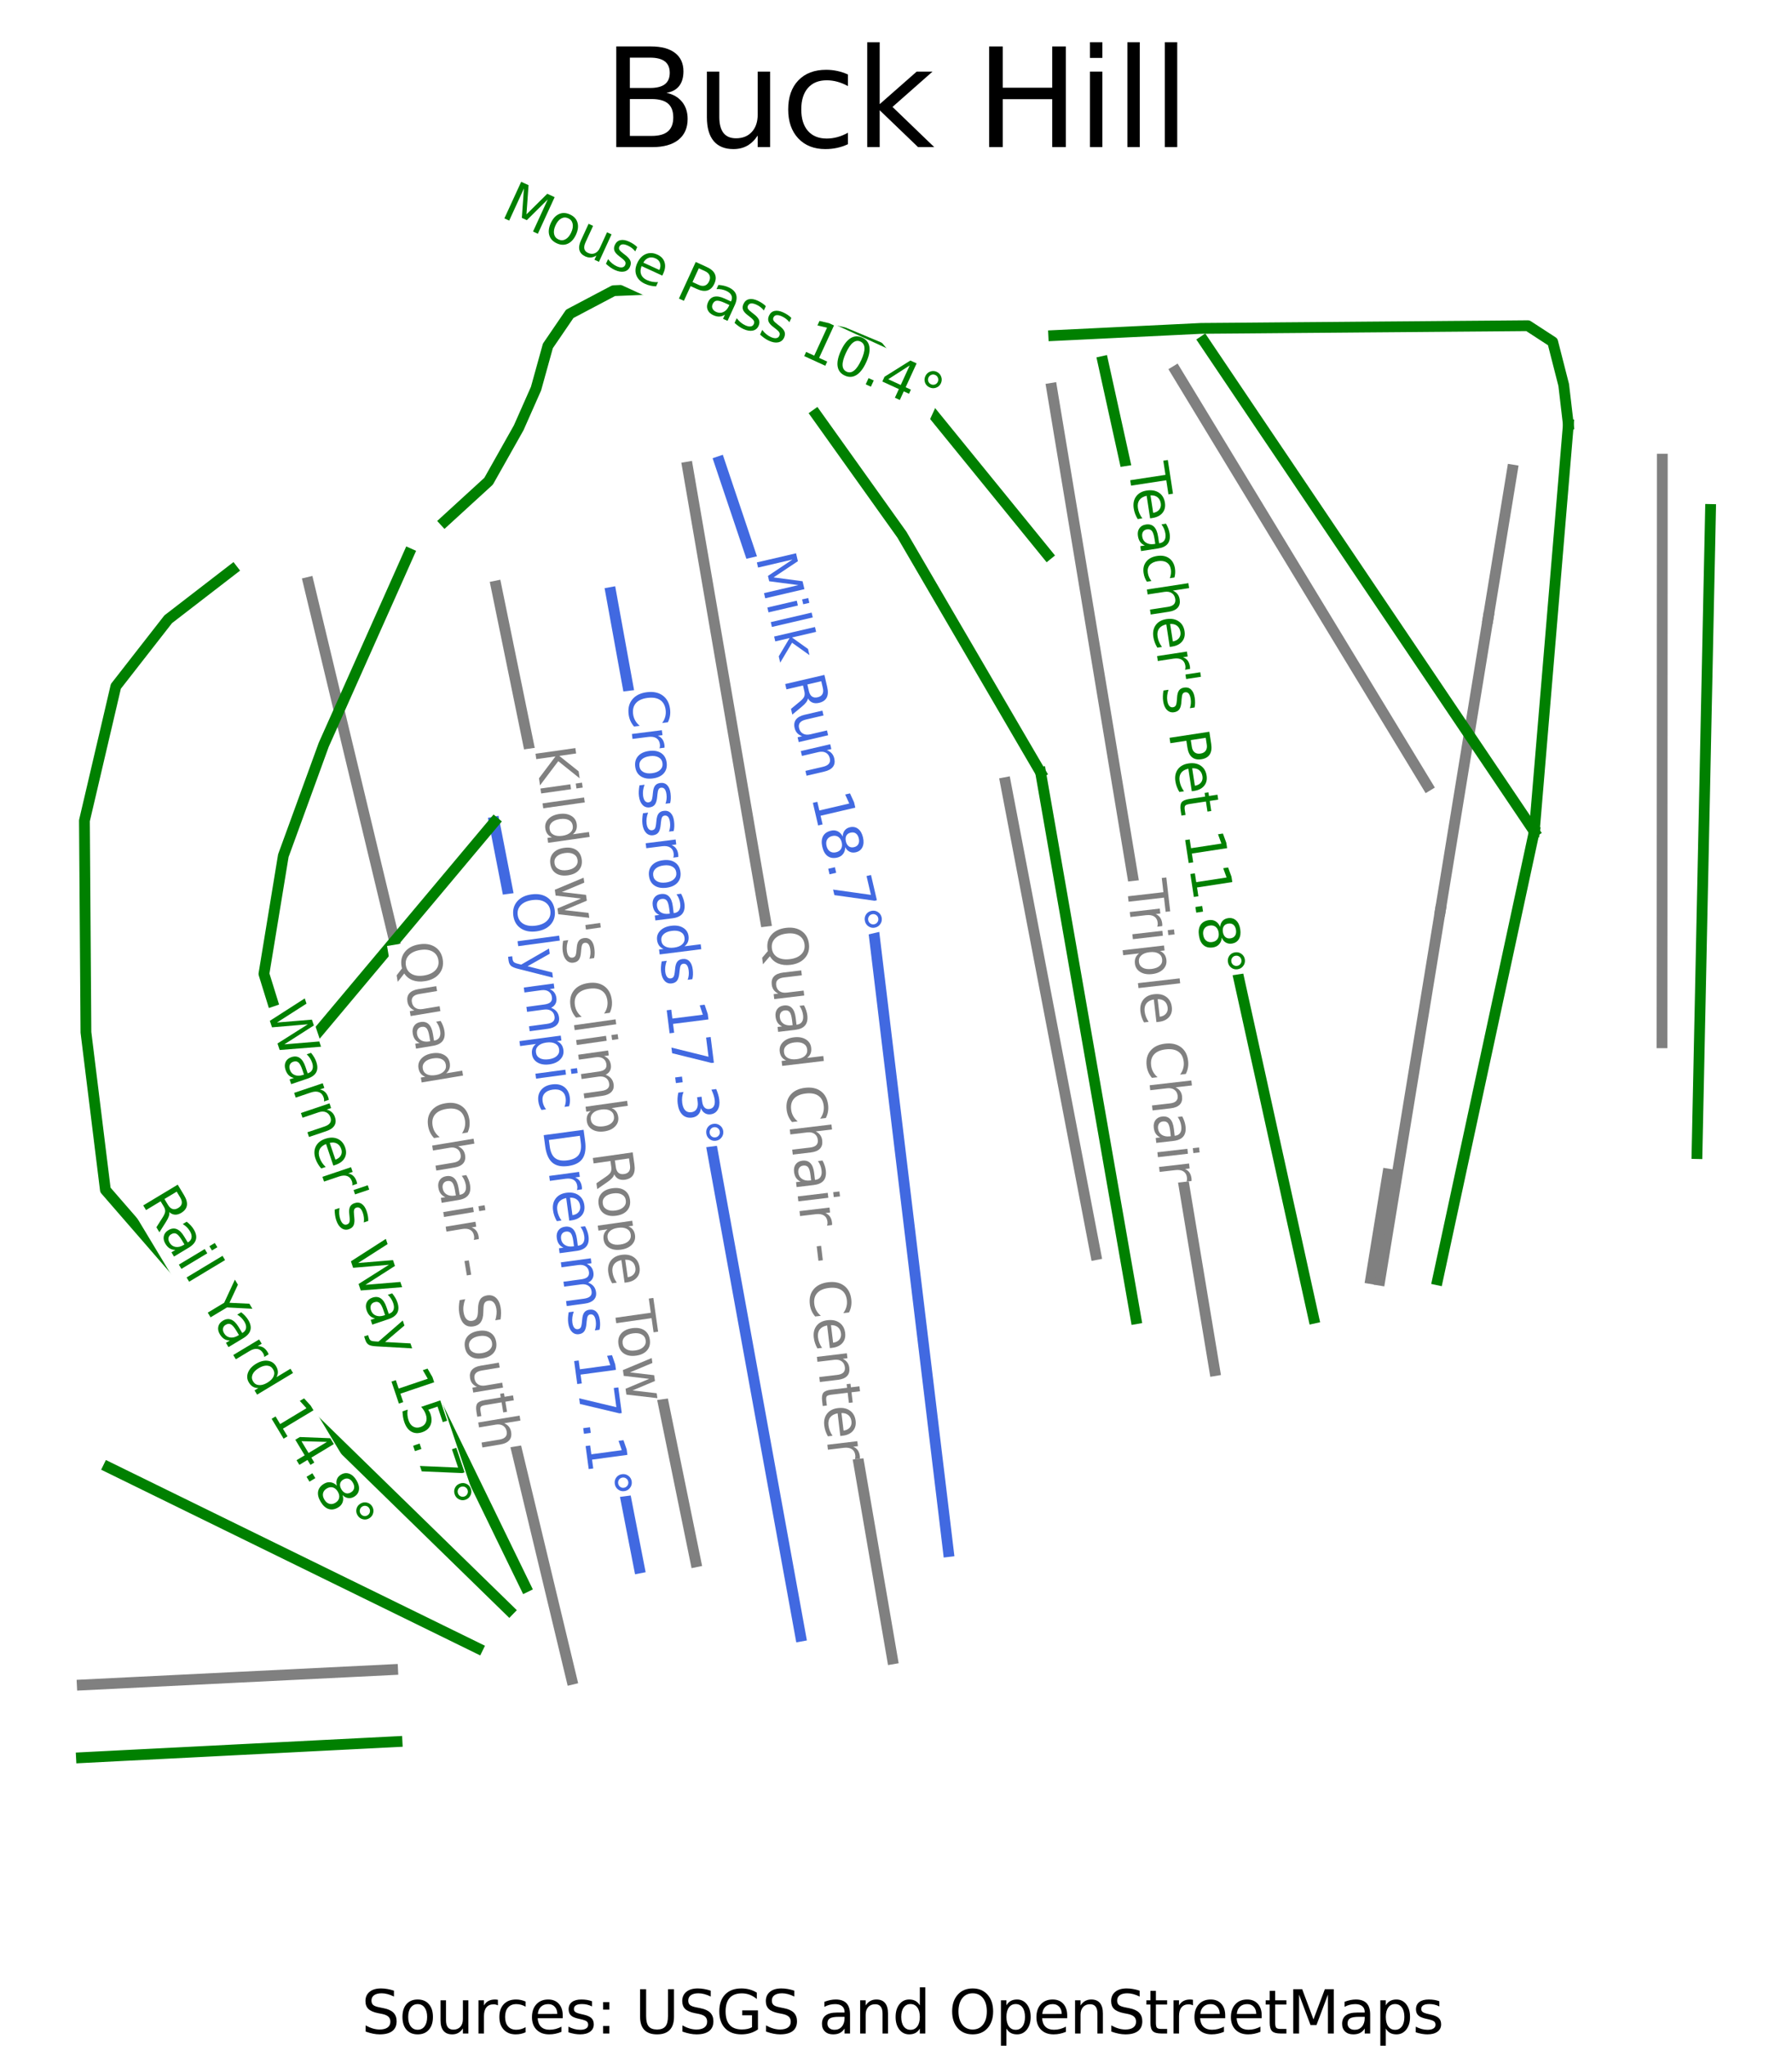 <?xml version="1.0" encoding="utf-8" standalone="no"?>
<!DOCTYPE svg PUBLIC "-//W3C//DTD SVG 1.1//EN"
  "http://www.w3.org/Graphics/SVG/1.1/DTD/svg11.dtd">
<svg xmlns:xlink="http://www.w3.org/1999/xlink" width="66.479pt" height="75.855pt" viewBox="0 0 66.479 75.855" xmlns="http://www.w3.org/2000/svg" version="1.1">
 <defs>
  <style type="text/css">*{stroke-linejoin: round; stroke-linecap: butt}</style>
 </defs>
 <g id="figure_1">
  <g id="patch_1">
   <path d="M 0 75.855 
L 66.479 75.855 
L 66.479 0 
L 0 0 
z
" style="fill: #ffffff"/>
  </g>
  <g id="axes_1">
   <g id="line2d_1">
    <path d="M 25.811 57.911 
L 24.886 53.389 
L 23.96 48.866 
L 23.034 44.344 
L 22.108 39.822 
L 21.182 35.299 
L 20.257 30.777 
L 19.331 26.254 
L 18.405 21.732 
" clip-path="url(#p93052709be)" style="fill: none; stroke: #808080; stroke-width: 0.4; stroke-linecap: square"/>
   </g>
   <g id="line2d_2">
    <path d="M 45.064 50.822 
L 44.254 45.951 
L 43.615 42.098 
L 42.976 38.245 
L 42.271 33.999 
L 41.566 29.752 
L 40.856 25.478 
L 40.147 21.203 
L 39.582 17.801 
L 39.017 14.399 
" clip-path="url(#p93052709be)" style="fill: none; stroke: #808080; stroke-width: 0.4; stroke-linecap: square"/>
   </g>
   <g id="line2d_3">
    <path d="M 21.207 62.267 
L 20.145 57.844 
L 19.388 54.691 
L 18.631 51.537 
L 17.765 47.933 
L 16.9 44.329 
L 15.999 40.577 
L 15.098 36.825 
L 14.184 33.018 
L 13.27 29.211 
L 12.355 25.404 
L 11.441 21.597 
" clip-path="url(#p93052709be)" style="fill: none; stroke: #808080; stroke-width: 0.4; stroke-linecap: square"/>
   </g>
   <g id="line2d_4">
    <path d="M 33.107 61.51 
L 32.491 57.93 
L 31.876 54.351 
L 31.471 51.997 
L 31.015 49.347 
L 30.135 44.226 
L 29.296 39.352 
L 28.485 34.635 
L 27.581 29.384 
L 26.902 25.427 
L 26.18 21.23 
L 25.507 17.321 
" clip-path="url(#p93052709be)" style="fill: none; stroke: #808080; stroke-width: 0.4; stroke-linecap: square"/>
   </g>
   <g id="line2d_5">
    <path d="M 51.189 47.47 
L 51.75 44.042 
L 52.311 40.613 
L 52.873 37.184 
L 53.434 33.756 
" clip-path="url(#p93052709be)" style="fill: none; stroke: #808080; stroke-width: 0.4; stroke-linecap: square"/>
   </g>
   <g id="line2d_6">
    <path d="M 52.955 29.136 
L 50.507 25.104 
L 48.059 21.071 
L 45.84 17.414 
L 43.62 13.756 
" clip-path="url(#p93052709be)" style="fill: none; stroke: #808080; stroke-width: 0.4; stroke-linecap: square"/>
   </g>
   <g id="line2d_7">
    <path d="M 50.853 47.409 
L 51.483 43.533 
" clip-path="url(#p93052709be)" style="fill: none; stroke: #808080; stroke-width: 0.4; stroke-linecap: square"/>
   </g>
   <g id="line2d_8">
    <path d="M 14.565 61.91 
L 8.809 62.194 
L 3.052 62.478 
" clip-path="url(#p93052709be)" style="fill: none; stroke: #808080; stroke-width: 0.4; stroke-linecap: square"/>
   </g>
   <g id="line2d_9">
    <path d="M 55.208 22.91 
L 56.105 17.429 
" clip-path="url(#p93052709be)" style="fill: none; stroke: #808080; stroke-width: 0.4; stroke-linecap: square"/>
   </g>
   <g id="line2d_10">
    <path d="M 53.434 33.756 
L 54.321 28.333 
L 55.208 22.91 
" clip-path="url(#p93052709be)" style="fill: none; stroke: #808080; stroke-width: 0.4; stroke-linecap: square"/>
   </g>
   <g id="line2d_11">
    <path d="M 40.652 46.52 
L 39.814 42.145 
L 38.976 37.77 
L 38.138 33.395 
L 37.301 29.02 
" clip-path="url(#p93052709be)" style="fill: none; stroke: #808080; stroke-width: 0.4; stroke-linecap: square"/>
   </g>
   <g id="line2d_12">
    <path d="M 61.657 38.666 
L 61.66 33.256 
L 61.662 27.845 
L 61.665 22.435 
L 61.668 17.025 
" clip-path="url(#p93052709be)" style="fill: none; stroke: #808080; stroke-width: 0.4; stroke-linecap: square"/>
   </g>
   <g id="line2d_13">
    <path d="M 3.022 65.175 
L 4.485 65.1 
L 5.948 65.026 
L 7.412 64.952 
L 8.875 64.877 
L 10.338 64.803 
L 11.801 64.728 
L 13.265 64.654 
L 14.728 64.58 
" clip-path="url(#p93052709be)" style="fill: none; stroke: #008000; stroke-width: 0.4; stroke-linecap: square"/>
   </g>
   <g id="line2d_14">
    <path d="M 8.626 21.122 
L 7.433 22.042 
L 6.24 22.962 
L 5.269 24.206 
L 4.298 25.451 
L 4.007 26.696 
L 3.715 27.941 
L 3.424 29.186 
L 3.132 30.43 
L 3.139 31.411 
L 3.146 32.392 
L 3.153 33.373 
L 3.16 34.354 
L 3.167 35.335 
L 3.174 36.316 
L 3.181 37.297 
L 3.188 38.277 
L 3.368 39.739 
L 3.549 41.2 
L 3.729 42.661 
L 3.91 44.123 
L 4.603 44.921 
L 5.297 45.719 
L 5.99 46.518 
L 6.683 47.316 
L 7.377 48.114 
L 8.07 48.912 
L 8.764 49.711 
L 9.457 50.509 
L 10.636 51.659 
L 11.815 52.809 
L 12.994 53.959 
L 14.173 55.109 
L 15.353 56.259 
L 16.532 57.409 
L 17.711 58.559 
L 18.89 59.709 
" clip-path="url(#p93052709be)" style="fill: none; stroke: #008000; stroke-width: 0.4; stroke-linecap: square"/>
   </g>
   <g id="line2d_15">
    <path d="M 4.02 54.405 
L 5.733 55.244 
L 7.446 56.083 
L 9.159 56.922 
L 10.872 57.761 
L 12.585 58.6 
L 14.298 59.438 
L 16.011 60.277 
L 17.724 61.116 
" clip-path="url(#p93052709be)" style="fill: none; stroke: #008000; stroke-width: 0.4; stroke-linecap: square"/>
   </g>
   <g id="line2d_16">
    <path d="M 15.172 20.526 
L 14.777 21.413 
L 14.382 22.299 
L 13.986 23.185 
L 13.591 24.071 
L 13.196 24.957 
L 12.801 25.843 
L 12.406 26.73 
L 12.01 27.616 
L 11.636 28.644 
L 11.261 29.672 
L 10.886 30.701 
L 10.511 31.729 
L 10.331 32.825 
L 10.151 33.921 
L 9.971 35.017 
L 9.791 36.112 
L 10.307 37.776 
L 10.823 39.44 
L 11.161 40.529 
L 11.499 41.619 
L 11.838 42.708 
L 12.176 43.798 
L 12.634 44.738 
L 13.092 45.679 
L 13.549 46.619 
L 14.007 47.559 
L 14.465 48.5 
L 14.923 49.44 
L 15.38 50.38 
L 15.838 51.321 
L 16.296 52.261 
L 16.753 53.201 
L 17.211 54.142 
L 17.669 55.082 
L 18.127 56.022 
L 18.584 56.963 
L 19.042 57.903 
L 19.5 58.843 
" clip-path="url(#p93052709be)" style="fill: none; stroke: #008000; stroke-width: 0.4; stroke-linecap: square"/>
   </g>
   <g id="line2d_17">
    <path d="M 18.335 30.484 
L 18.672 32.212 
L 19.008 33.941 
L 19.344 35.669 
L 19.681 37.398 
L 20.017 39.126 
L 20.353 40.855 
L 20.69 42.583 
L 21.026 44.312 
L 21.362 46.04 
L 21.699 47.769 
L 22.035 49.498 
L 22.371 51.226 
L 22.708 52.955 
L 23.044 54.683 
L 23.38 56.412 
L 23.717 58.14 
" clip-path="url(#p93052709be)" style="fill: none; stroke: #4169e1; stroke-width: 0.4; stroke-linecap: square"/>
   </g>
   <g id="line2d_18">
    <path d="M 16.501 19.33 
L 17.313 18.587 
L 18.126 17.844 
L 18.684 16.854 
L 19.242 15.863 
L 19.885 14.411 
L 20.325 12.826 
L 21.137 11.637 
L 22.763 10.779 
L 23.965 10.729 
L 25.166 10.68 
L 26.774 11.191 
L 28.382 11.703 
L 29.837 12.017 
L 31.292 12.33 
L 32.596 12.875 
L 33.379 13.837 
L 34.161 14.798 
L 34.944 15.76 
L 35.726 16.721 
L 36.509 17.683 
L 37.292 18.645 
L 38.074 19.606 
L 38.857 20.568 
" clip-path="url(#p93052709be)" style="fill: none; stroke: #008000; stroke-width: 0.4; stroke-linecap: square"/>
   </g>
   <g id="line2d_19">
    <path d="M 22.661 21.971 
L 22.881 23.18 
L 23.101 24.39 
L 23.321 25.599 
L 23.541 26.808 
L 23.761 28.017 
L 23.981 29.227 
L 24.201 30.436 
L 24.421 31.645 
L 24.641 32.854 
L 24.861 34.064 
L 25.081 35.273 
L 25.301 36.482 
L 25.521 37.691 
L 25.741 38.901 
L 25.961 40.11 
L 26.181 41.319 
L 26.401 42.528 
L 26.621 43.738 
L 26.841 44.947 
L 27.061 46.156 
L 27.281 47.365 
L 27.501 48.575 
L 27.721 49.784 
L 27.941 50.993 
L 28.161 52.202 
L 28.381 53.412 
L 28.601 54.621 
L 28.821 55.83 
L 29.041 57.039 
L 29.261 58.249 
L 29.481 59.458 
L 29.701 60.667 
" clip-path="url(#p93052709be)" style="fill: none; stroke: #4169e1; stroke-width: 0.4; stroke-linecap: square"/>
   </g>
   <g id="line2d_20">
    <path d="M 26.689 17.117 
L 27.042 18.168 
L 27.396 19.218 
L 27.749 20.269 
L 28.102 21.319 
L 28.455 22.369 
L 28.809 23.42 
L 29.162 24.47 
L 29.515 25.52 
L 29.869 26.571 
L 30.222 27.621 
L 30.575 28.671 
L 30.928 29.722 
L 31.282 30.772 
L 31.635 31.822 
L 31.988 32.873 
L 32.341 33.923 
L 32.519 35.399 
L 32.697 36.874 
L 32.874 38.35 
L 33.052 39.825 
L 33.23 41.301 
L 33.407 42.776 
L 33.585 44.251 
L 33.763 45.727 
L 33.94 47.202 
L 34.118 48.678 
L 34.296 50.153 
L 34.474 51.629 
L 34.651 53.104 
L 34.829 54.58 
L 35.007 56.055 
L 35.184 57.531 
" clip-path="url(#p93052709be)" style="fill: none; stroke: #4169e1; stroke-width: 0.4; stroke-linecap: square"/>
   </g>
   <g id="line2d_21">
    <path d="M 30.277 15.368 
L 31.072 16.482 
L 31.868 17.597 
L 32.663 18.711 
L 33.458 19.825 
L 34.101 20.927 
L 34.744 22.029 
L 35.387 23.131 
L 36.031 24.233 
L 36.674 25.335 
L 37.317 26.437 
L 37.96 27.539 
L 38.604 28.641 
" clip-path="url(#p93052709be)" style="fill: none; stroke: #008000; stroke-width: 0.4; stroke-linecap: square"/>
   </g>
   <g id="line2d_22">
    <path d="M 38.604 28.641 
L 38.825 29.907 
L 39.046 31.173 
L 39.267 32.439 
L 39.488 33.705 
L 39.709 34.971 
L 39.93 36.237 
L 40.151 37.503 
L 40.372 38.769 
L 40.593 40.035 
L 40.814 41.301 
L 41.035 42.567 
L 41.256 43.833 
L 41.478 45.099 
L 41.699 46.365 
L 41.92 47.631 
L 42.141 48.897 
" clip-path="url(#p93052709be)" style="fill: none; stroke: #008000; stroke-width: 0.4; stroke-linecap: square"/>
   </g>
   <g id="line2d_23">
    <path d="M 40.914 13.404 
L 41.158 14.512 
L 41.402 15.621 
L 41.647 16.729 
L 41.891 17.838 
L 42.136 18.946 
L 42.38 20.055 
L 42.625 21.163 
L 42.869 22.272 
L 43.113 23.381 
L 43.358 24.489 
L 43.602 25.598 
L 43.847 26.706 
L 44.091 27.815 
L 44.335 28.923 
L 44.58 30.032 
L 44.824 31.14 
L 45.069 32.249 
L 45.313 33.357 
L 45.557 34.466 
L 45.802 35.574 
L 46.046 36.683 
L 46.291 37.791 
L 46.535 38.9 
L 46.78 40.008 
L 47.024 41.117 
L 47.268 42.225 
L 47.513 43.334 
L 47.757 44.443 
L 48.002 45.551 
L 48.246 46.66 
L 48.49 47.768 
L 48.735 48.877 
" clip-path="url(#p93052709be)" style="fill: none; stroke: #008000; stroke-width: 0.4; stroke-linecap: square"/>
   </g>
   <g id="line2d_24">
    <path d="M 44.658 12.643 
L 45.424 13.78 
L 46.19 14.917 
L 46.956 16.054 
L 47.723 17.19 
L 48.489 18.327 
L 49.255 19.464 
L 50.022 20.601 
L 50.788 21.738 
L 51.554 22.874 
L 52.321 24.011 
L 53.087 25.148 
L 53.853 26.285 
L 54.62 27.422 
L 55.386 28.558 
L 56.152 29.695 
L 56.918 30.832 
" clip-path="url(#p93052709be)" style="fill: none; stroke: #008000; stroke-width: 0.4; stroke-linecap: square"/>
   </g>
   <g id="line2d_25">
    <path d="M 39.091 12.443 
L 40.457 12.377 
L 41.823 12.31 
L 43.19 12.244 
L 44.556 12.177 
L 46.071 12.165 
L 47.587 12.152 
L 49.102 12.14 
L 50.618 12.127 
L 52.133 12.115 
L 53.649 12.102 
L 55.164 12.09 
L 56.68 12.077 
L 57.601 12.676 
L 58.01 14.275 
L 58.182 15.741 
" clip-path="url(#p93052709be)" style="fill: none; stroke: #008000; stroke-width: 0.4; stroke-linecap: square"/>
   </g>
   <g id="line2d_26">
    <path d="M 58.182 15.741 
L 58.024 17.628 
L 57.866 19.514 
L 57.708 21.4 
L 57.55 23.287 
L 57.392 25.173 
L 57.234 27.059 
L 57.076 28.946 
L 56.918 30.832 
" clip-path="url(#p93052709be)" style="fill: none; stroke: #008000; stroke-width: 0.4; stroke-linecap: square"/>
   </g>
   <g id="line2d_27">
    <path d="M 56.918 30.832 
L 56.694 31.871 
L 56.47 32.91 
L 56.246 33.949 
L 56.022 34.988 
L 55.798 36.027 
L 55.573 37.066 
L 55.349 38.105 
L 55.125 39.144 
L 54.901 40.182 
L 54.677 41.221 
L 54.453 42.26 
L 54.228 43.299 
L 54.004 44.338 
L 53.78 45.377 
L 53.556 46.416 
L 53.332 47.455 
" clip-path="url(#p93052709be)" style="fill: none; stroke: #008000; stroke-width: 0.4; stroke-linecap: square"/>
   </g>
   <g id="line2d_28">
    <path d="M 18.335 30.484 
L 17.396 31.603 
L 16.457 32.723 
L 15.518 33.842 
L 14.579 34.962 
L 13.64 36.081 
L 12.701 37.201 
L 11.762 38.32 
L 10.823 39.44 
" clip-path="url(#p93052709be)" style="fill: none; stroke: #008000; stroke-width: 0.4; stroke-linecap: square"/>
   </g>
   <g id="line2d_29">
    <path d="M 63.457 18.892 
L 63.426 20.385 
L 63.394 21.877 
L 63.363 23.37 
L 63.332 24.863 
L 63.3 26.355 
L 63.269 27.848 
L 63.238 29.341 
L 63.206 30.833 
L 63.175 32.326 
L 63.143 33.819 
L 63.112 35.312 
L 63.081 36.804 
L 63.049 38.297 
L 63.018 39.79 
L 62.986 41.282 
L 62.955 42.775 
" clip-path="url(#p93052709be)" style="fill: none; stroke: #008000; stroke-width: 0.4; stroke-linecap: square"/>
   </g>
   <g id="text_1">
    <g id="patch_2">
     <path d="M 19.404 27.792 
L 22.857 52.129 
L 24.813 51.851 
L 21.36 27.514 
z
" style="fill: #ffffff"/>
    </g>
    <!-- Kildow's Climb Rope Tow -->
    <g style="fill: #808080" transform="translate(19.838 27.75)rotate(-278.075)scale(0.02 -0.02)">
     <defs>
      <path id="DejaVuSans-4b" d="M 628 4666 
L 1259 4666 
L 1259 2694 
L 3353 4666 
L 4166 4666 
L 1850 2491 
L 4331 0 
L 3500 0 
L 1259 2247 
L 1259 0 
L 628 0 
L 628 4666 
z
" transform="scale(0.016)"/>
      <path id="DejaVuSans-69" d="M 603 3500 
L 1178 3500 
L 1178 0 
L 603 0 
L 603 3500 
z
M 603 4863 
L 1178 4863 
L 1178 4134 
L 603 4134 
L 603 4863 
z
" transform="scale(0.016)"/>
      <path id="DejaVuSans-6c" d="M 603 4863 
L 1178 4863 
L 1178 0 
L 603 0 
L 603 4863 
z
" transform="scale(0.016)"/>
      <path id="DejaVuSans-64" d="M 2906 2969 
L 2906 4863 
L 3481 4863 
L 3481 0 
L 2906 0 
L 2906 525 
Q 2725 213 2448 61 
Q 2172 -91 1784 -91 
Q 1150 -91 751 415 
Q 353 922 353 1747 
Q 353 2572 751 3078 
Q 1150 3584 1784 3584 
Q 2172 3584 2448 3432 
Q 2725 3281 2906 2969 
z
M 947 1747 
Q 947 1113 1208 752 
Q 1469 391 1925 391 
Q 2381 391 2643 752 
Q 2906 1113 2906 1747 
Q 2906 2381 2643 2742 
Q 2381 3103 1925 3103 
Q 1469 3103 1208 2742 
Q 947 2381 947 1747 
z
" transform="scale(0.016)"/>
      <path id="DejaVuSans-6f" d="M 1959 3097 
Q 1497 3097 1228 2736 
Q 959 2375 959 1747 
Q 959 1119 1226 758 
Q 1494 397 1959 397 
Q 2419 397 2687 759 
Q 2956 1122 2956 1747 
Q 2956 2369 2687 2733 
Q 2419 3097 1959 3097 
z
M 1959 3584 
Q 2709 3584 3137 3096 
Q 3566 2609 3566 1747 
Q 3566 888 3137 398 
Q 2709 -91 1959 -91 
Q 1206 -91 779 398 
Q 353 888 353 1747 
Q 353 2609 779 3096 
Q 1206 3584 1959 3584 
z
" transform="scale(0.016)"/>
      <path id="DejaVuSans-77" d="M 269 3500 
L 844 3500 
L 1563 769 
L 2278 3500 
L 2956 3500 
L 3675 769 
L 4391 3500 
L 4966 3500 
L 4050 0 
L 3372 0 
L 2619 2869 
L 1863 0 
L 1184 0 
L 269 3500 
z
" transform="scale(0.016)"/>
      <path id="DejaVuSans-27" d="M 1147 4666 
L 1147 2931 
L 616 2931 
L 616 4666 
L 1147 4666 
z
" transform="scale(0.016)"/>
      <path id="DejaVuSans-73" d="M 2834 3397 
L 2834 2853 
Q 2591 2978 2328 3040 
Q 2066 3103 1784 3103 
Q 1356 3103 1142 2972 
Q 928 2841 928 2578 
Q 928 2378 1081 2264 
Q 1234 2150 1697 2047 
L 1894 2003 
Q 2506 1872 2764 1633 
Q 3022 1394 3022 966 
Q 3022 478 2636 193 
Q 2250 -91 1575 -91 
Q 1294 -91 989 -36 
Q 684 19 347 128 
L 347 722 
Q 666 556 975 473 
Q 1284 391 1588 391 
Q 1994 391 2212 530 
Q 2431 669 2431 922 
Q 2431 1156 2273 1281 
Q 2116 1406 1581 1522 
L 1381 1569 
Q 847 1681 609 1914 
Q 372 2147 372 2553 
Q 372 3047 722 3315 
Q 1072 3584 1716 3584 
Q 2034 3584 2315 3537 
Q 2597 3491 2834 3397 
z
" transform="scale(0.016)"/>
      <path id="DejaVuSans-20" transform="scale(0.016)"/>
      <path id="DejaVuSans-43" d="M 4122 4306 
L 4122 3641 
Q 3803 3938 3442 4084 
Q 3081 4231 2675 4231 
Q 1875 4231 1450 3742 
Q 1025 3253 1025 2328 
Q 1025 1406 1450 917 
Q 1875 428 2675 428 
Q 3081 428 3442 575 
Q 3803 722 4122 1019 
L 4122 359 
Q 3791 134 3420 21 
Q 3050 -91 2638 -91 
Q 1578 -91 968 557 
Q 359 1206 359 2328 
Q 359 3453 968 4101 
Q 1578 4750 2638 4750 
Q 3056 4750 3426 4639 
Q 3797 4528 4122 4306 
z
" transform="scale(0.016)"/>
      <path id="DejaVuSans-6d" d="M 3328 2828 
Q 3544 3216 3844 3400 
Q 4144 3584 4550 3584 
Q 5097 3584 5394 3201 
Q 5691 2819 5691 2113 
L 5691 0 
L 5113 0 
L 5113 2094 
Q 5113 2597 4934 2840 
Q 4756 3084 4391 3084 
Q 3944 3084 3684 2787 
Q 3425 2491 3425 1978 
L 3425 0 
L 2847 0 
L 2847 2094 
Q 2847 2600 2669 2842 
Q 2491 3084 2119 3084 
Q 1678 3084 1418 2786 
Q 1159 2488 1159 1978 
L 1159 0 
L 581 0 
L 581 3500 
L 1159 3500 
L 1159 2956 
Q 1356 3278 1631 3431 
Q 1906 3584 2284 3584 
Q 2666 3584 2933 3390 
Q 3200 3197 3328 2828 
z
" transform="scale(0.016)"/>
      <path id="DejaVuSans-62" d="M 3116 1747 
Q 3116 2381 2855 2742 
Q 2594 3103 2138 3103 
Q 1681 3103 1420 2742 
Q 1159 2381 1159 1747 
Q 1159 1113 1420 752 
Q 1681 391 2138 391 
Q 2594 391 2855 752 
Q 3116 1113 3116 1747 
z
M 1159 2969 
Q 1341 3281 1617 3432 
Q 1894 3584 2278 3584 
Q 2916 3584 3314 3078 
Q 3713 2572 3713 1747 
Q 3713 922 3314 415 
Q 2916 -91 2278 -91 
Q 1894 -91 1617 61 
Q 1341 213 1159 525 
L 1159 0 
L 581 0 
L 581 4863 
L 1159 4863 
L 1159 2969 
z
" transform="scale(0.016)"/>
      <path id="DejaVuSans-52" d="M 2841 2188 
Q 3044 2119 3236 1894 
Q 3428 1669 3622 1275 
L 4263 0 
L 3584 0 
L 2988 1197 
Q 2756 1666 2539 1819 
Q 2322 1972 1947 1972 
L 1259 1972 
L 1259 0 
L 628 0 
L 628 4666 
L 2053 4666 
Q 2853 4666 3247 4331 
Q 3641 3997 3641 3322 
Q 3641 2881 3436 2590 
Q 3231 2300 2841 2188 
z
M 1259 4147 
L 1259 2491 
L 2053 2491 
Q 2509 2491 2742 2702 
Q 2975 2913 2975 3322 
Q 2975 3731 2742 3939 
Q 2509 4147 2053 4147 
L 1259 4147 
z
" transform="scale(0.016)"/>
      <path id="DejaVuSans-70" d="M 1159 525 
L 1159 -1331 
L 581 -1331 
L 581 3500 
L 1159 3500 
L 1159 2969 
Q 1341 3281 1617 3432 
Q 1894 3584 2278 3584 
Q 2916 3584 3314 3078 
Q 3713 2572 3713 1747 
Q 3713 922 3314 415 
Q 2916 -91 2278 -91 
Q 1894 -91 1617 61 
Q 1341 213 1159 525 
z
M 3116 1747 
Q 3116 2381 2855 2742 
Q 2594 3103 2138 3103 
Q 1681 3103 1420 2742 
Q 1159 2381 1159 1747 
Q 1159 1113 1420 752 
Q 1681 391 2138 391 
Q 2594 391 2855 752 
Q 3116 1113 3116 1747 
z
" transform="scale(0.016)"/>
      <path id="DejaVuSans-65" d="M 3597 1894 
L 3597 1613 
L 953 1613 
Q 991 1019 1311 708 
Q 1631 397 2203 397 
Q 2534 397 2845 478 
Q 3156 559 3463 722 
L 3463 178 
Q 3153 47 2828 -22 
Q 2503 -91 2169 -91 
Q 1331 -91 842 396 
Q 353 884 353 1716 
Q 353 2575 817 3079 
Q 1281 3584 2069 3584 
Q 2775 3584 3186 3129 
Q 3597 2675 3597 1894 
z
M 3022 2063 
Q 3016 2534 2758 2815 
Q 2500 3097 2075 3097 
Q 1594 3097 1305 2825 
Q 1016 2553 972 2059 
L 3022 2063 
z
" transform="scale(0.016)"/>
      <path id="DejaVuSans-54" d="M -19 4666 
L 3928 4666 
L 3928 4134 
L 2272 4134 
L 2272 0 
L 1638 0 
L 1638 4134 
L -19 4134 
L -19 4666 
z
" transform="scale(0.016)"/>
     </defs>
     <use xlink:href="#DejaVuSans-4b"/>
     <use xlink:href="#DejaVuSans-69" x="65.576"/>
     <use xlink:href="#DejaVuSans-6c" x="93.359"/>
     <use xlink:href="#DejaVuSans-64" x="121.143"/>
     <use xlink:href="#DejaVuSans-6f" x="184.619"/>
     <use xlink:href="#DejaVuSans-77" x="245.801"/>
     <use xlink:href="#DejaVuSans-27" x="327.588"/>
     <use xlink:href="#DejaVuSans-73" x="355.078"/>
     <use xlink:href="#DejaVuSans-20" x="407.178"/>
     <use xlink:href="#DejaVuSans-43" x="438.965"/>
     <use xlink:href="#DejaVuSans-6c" x="508.789"/>
     <use xlink:href="#DejaVuSans-69" x="536.572"/>
     <use xlink:href="#DejaVuSans-6d" x="564.355"/>
     <use xlink:href="#DejaVuSans-62" x="661.768"/>
     <use xlink:href="#DejaVuSans-20" x="725.244"/>
     <use xlink:href="#DejaVuSans-52" x="757.031"/>
     <use xlink:href="#DejaVuSans-6f" x="822.014"/>
     <use xlink:href="#DejaVuSans-70" x="883.195"/>
     <use xlink:href="#DejaVuSans-65" x="946.672"/>
     <use xlink:href="#DejaVuSans-20" x="1008.195"/>
     <use xlink:href="#DejaVuSans-54" x="1039.982"/>
     <use xlink:href="#DejaVuSans-6f" x="1084.066"/>
     <use xlink:href="#DejaVuSans-77" x="1145.248"/>
    </g>
   </g>
   <g id="text_2">
    <g id="patch_3">
     <path d="M 41.35 32.743 
L 42.64 43.973 
L 44.603 43.747 
L 43.312 32.518 
z
" style="fill: #ffffff"/>
    </g>
    <!-- Triple Chair -->
    <g style="fill: #808080" transform="translate(41.785 32.713)rotate(-276.557)scale(0.02 -0.02)">
     <defs>
      <path id="DejaVuSans-72" d="M 2631 2963 
Q 2534 3019 2420 3045 
Q 2306 3072 2169 3072 
Q 1681 3072 1420 2755 
Q 1159 2438 1159 1844 
L 1159 0 
L 581 0 
L 581 3500 
L 1159 3500 
L 1159 2956 
Q 1341 3275 1631 3429 
Q 1922 3584 2338 3584 
Q 2397 3584 2469 3576 
Q 2541 3569 2628 3553 
L 2631 2963 
z
" transform="scale(0.016)"/>
      <path id="DejaVuSans-68" d="M 3513 2113 
L 3513 0 
L 2938 0 
L 2938 2094 
Q 2938 2591 2744 2837 
Q 2550 3084 2163 3084 
Q 1697 3084 1428 2787 
Q 1159 2491 1159 1978 
L 1159 0 
L 581 0 
L 581 4863 
L 1159 4863 
L 1159 2956 
Q 1366 3272 1645 3428 
Q 1925 3584 2291 3584 
Q 2894 3584 3203 3211 
Q 3513 2838 3513 2113 
z
" transform="scale(0.016)"/>
      <path id="DejaVuSans-61" d="M 2194 1759 
Q 1497 1759 1228 1600 
Q 959 1441 959 1056 
Q 959 750 1161 570 
Q 1363 391 1709 391 
Q 2188 391 2477 730 
Q 2766 1069 2766 1631 
L 2766 1759 
L 2194 1759 
z
M 3341 1997 
L 3341 0 
L 2766 0 
L 2766 531 
Q 2569 213 2275 61 
Q 1981 -91 1556 -91 
Q 1019 -91 701 211 
Q 384 513 384 1019 
Q 384 1609 779 1909 
Q 1175 2209 1959 2209 
L 2766 2209 
L 2766 2266 
Q 2766 2663 2505 2880 
Q 2244 3097 1772 3097 
Q 1472 3097 1187 3025 
Q 903 2953 641 2809 
L 641 3341 
Q 956 3463 1253 3523 
Q 1550 3584 1831 3584 
Q 2591 3584 2966 3190 
Q 3341 2797 3341 1997 
z
" transform="scale(0.016)"/>
     </defs>
     <use xlink:href="#DejaVuSans-54"/>
     <use xlink:href="#DejaVuSans-72" x="46.334"/>
     <use xlink:href="#DejaVuSans-69" x="87.447"/>
     <use xlink:href="#DejaVuSans-70" x="115.23"/>
     <use xlink:href="#DejaVuSans-6c" x="178.707"/>
     <use xlink:href="#DejaVuSans-65" x="206.49"/>
     <use xlink:href="#DejaVuSans-20" x="268.014"/>
     <use xlink:href="#DejaVuSans-43" x="299.801"/>
     <use xlink:href="#DejaVuSans-68" x="369.625"/>
     <use xlink:href="#DejaVuSans-61" x="433.004"/>
     <use xlink:href="#DejaVuSans-69" x="494.283"/>
     <use xlink:href="#DejaVuSans-72" x="522.066"/>
    </g>
   </g>
   <g id="text_3">
    <g id="patch_4">
     <path d="M 14.359 35.077 
L 17.492 53.904 
L 19.441 53.58 
L 16.308 34.753 
z
" style="fill: #ffffff"/>
    </g>
    <!-- Quad Chair - South -->
    <g style="fill: #808080" transform="translate(14.792 35.026)rotate(-279.448)scale(0.02 -0.02)">
     <defs>
      <path id="DejaVuSans-51" d="M 2522 4238 
Q 1834 4238 1429 3725 
Q 1025 3213 1025 2328 
Q 1025 1447 1429 934 
Q 1834 422 2522 422 
Q 3209 422 3611 934 
Q 4013 1447 4013 2328 
Q 4013 3213 3611 3725 
Q 3209 4238 2522 4238 
z
M 3406 84 
L 4238 -825 
L 3475 -825 
L 2784 -78 
Q 2681 -84 2626 -87 
Q 2572 -91 2522 -91 
Q 1538 -91 948 567 
Q 359 1225 359 2328 
Q 359 3434 948 4092 
Q 1538 4750 2522 4750 
Q 3503 4750 4090 4092 
Q 4678 3434 4678 2328 
Q 4678 1516 4351 937 
Q 4025 359 3406 84 
z
" transform="scale(0.016)"/>
      <path id="DejaVuSans-75" d="M 544 1381 
L 544 3500 
L 1119 3500 
L 1119 1403 
Q 1119 906 1312 657 
Q 1506 409 1894 409 
Q 2359 409 2629 706 
Q 2900 1003 2900 1516 
L 2900 3500 
L 3475 3500 
L 3475 0 
L 2900 0 
L 2900 538 
Q 2691 219 2414 64 
Q 2138 -91 1772 -91 
Q 1169 -91 856 284 
Q 544 659 544 1381 
z
M 1991 3584 
L 1991 3584 
z
" transform="scale(0.016)"/>
      <path id="DejaVuSans-2d" d="M 313 2009 
L 1997 2009 
L 1997 1497 
L 313 1497 
L 313 2009 
z
" transform="scale(0.016)"/>
      <path id="DejaVuSans-53" d="M 3425 4513 
L 3425 3897 
Q 3066 4069 2747 4153 
Q 2428 4238 2131 4238 
Q 1616 4238 1336 4038 
Q 1056 3838 1056 3469 
Q 1056 3159 1242 3001 
Q 1428 2844 1947 2747 
L 2328 2669 
Q 3034 2534 3370 2195 
Q 3706 1856 3706 1288 
Q 3706 609 3251 259 
Q 2797 -91 1919 -91 
Q 1588 -91 1214 -16 
Q 841 59 441 206 
L 441 856 
Q 825 641 1194 531 
Q 1563 422 1919 422 
Q 2459 422 2753 634 
Q 3047 847 3047 1241 
Q 3047 1584 2836 1778 
Q 2625 1972 2144 2069 
L 1759 2144 
Q 1053 2284 737 2584 
Q 422 2884 422 3419 
Q 422 4038 858 4394 
Q 1294 4750 2059 4750 
Q 2388 4750 2728 4690 
Q 3069 4631 3425 4513 
z
" transform="scale(0.016)"/>
      <path id="DejaVuSans-74" d="M 1172 4494 
L 1172 3500 
L 2356 3500 
L 2356 3053 
L 1172 3053 
L 1172 1153 
Q 1172 725 1289 603 
Q 1406 481 1766 481 
L 2356 481 
L 2356 0 
L 1766 0 
Q 1100 0 847 248 
Q 594 497 594 1153 
L 594 3053 
L 172 3053 
L 172 3500 
L 594 3500 
L 594 4494 
L 1172 4494 
z
" transform="scale(0.016)"/>
     </defs>
     <use xlink:href="#DejaVuSans-51"/>
     <use xlink:href="#DejaVuSans-75" x="78.711"/>
     <use xlink:href="#DejaVuSans-61" x="142.09"/>
     <use xlink:href="#DejaVuSans-64" x="203.369"/>
     <use xlink:href="#DejaVuSans-20" x="266.846"/>
     <use xlink:href="#DejaVuSans-43" x="298.633"/>
     <use xlink:href="#DejaVuSans-68" x="368.457"/>
     <use xlink:href="#DejaVuSans-61" x="431.836"/>
     <use xlink:href="#DejaVuSans-69" x="493.115"/>
     <use xlink:href="#DejaVuSans-72" x="520.898"/>
     <use xlink:href="#DejaVuSans-20" x="562.012"/>
     <use xlink:href="#DejaVuSans-2d" x="593.799"/>
     <use xlink:href="#DejaVuSans-20" x="629.883"/>
     <use xlink:href="#DejaVuSans-53" x="661.67"/>
     <use xlink:href="#DejaVuSans-6f" x="725.146"/>
     <use xlink:href="#DejaVuSans-75" x="786.328"/>
     <use xlink:href="#DejaVuSans-74" x="849.707"/>
     <use xlink:href="#DejaVuSans-68" x="888.916"/>
    </g>
   </g>
   <g id="text_4">
    <g id="patch_5">
     <path d="M 27.97 34.411 
L 30.338 54.275 
L 32.299 54.041 
L 29.932 34.177 
z
" style="fill: #ffffff"/>
    </g>
    <!-- Quad Chair - Center -->
    <g style="fill: #808080" transform="translate(28.405 34.379)rotate(-276.797)scale(0.02 -0.02)">
     <defs>
      <path id="DejaVuSans-6e" d="M 3513 2113 
L 3513 0 
L 2938 0 
L 2938 2094 
Q 2938 2591 2744 2837 
Q 2550 3084 2163 3084 
Q 1697 3084 1428 2787 
Q 1159 2491 1159 1978 
L 1159 0 
L 581 0 
L 581 3500 
L 1159 3500 
L 1159 2956 
Q 1366 3272 1645 3428 
Q 1925 3584 2291 3584 
Q 2894 3584 3203 3211 
Q 3513 2838 3513 2113 
z
" transform="scale(0.016)"/>
     </defs>
     <use xlink:href="#DejaVuSans-51"/>
     <use xlink:href="#DejaVuSans-75" x="78.711"/>
     <use xlink:href="#DejaVuSans-61" x="142.09"/>
     <use xlink:href="#DejaVuSans-64" x="203.369"/>
     <use xlink:href="#DejaVuSans-20" x="266.846"/>
     <use xlink:href="#DejaVuSans-43" x="298.633"/>
     <use xlink:href="#DejaVuSans-68" x="368.457"/>
     <use xlink:href="#DejaVuSans-61" x="431.836"/>
     <use xlink:href="#DejaVuSans-69" x="493.115"/>
     <use xlink:href="#DejaVuSans-72" x="520.898"/>
     <use xlink:href="#DejaVuSans-20" x="562.012"/>
     <use xlink:href="#DejaVuSans-2d" x="593.799"/>
     <use xlink:href="#DejaVuSans-20" x="629.883"/>
     <use xlink:href="#DejaVuSans-43" x="661.67"/>
     <use xlink:href="#DejaVuSans-65" x="731.494"/>
     <use xlink:href="#DejaVuSans-6e" x="793.018"/>
     <use xlink:href="#DejaVuSans-74" x="856.396"/>
     <use xlink:href="#DejaVuSans-65" x="895.605"/>
     <use xlink:href="#DejaVuSans-72" x="957.129"/>
    </g>
   </g>
   <g id="text_5">
    <g id="patch_6">
     <path d="M 4.826 44.732 
L 12.396 57.305 
L 14.088 56.286 
L 6.519 43.713 
z
" style="fill: #ffffff"/>
    </g>
    <!-- Rail Yard 14.8° -->
    <g style="fill: #008000" transform="translate(5.21 44.525)rotate(-301.05)scale(0.02 -0.02)">
     <defs>
      <path id="DejaVuSans-59" d="M -13 4666 
L 666 4666 
L 1959 2747 
L 3244 4666 
L 3922 4666 
L 2272 2222 
L 2272 0 
L 1638 0 
L 1638 2222 
L -13 4666 
z
" transform="scale(0.016)"/>
      <path id="DejaVuSans-31" d="M 794 531 
L 1825 531 
L 1825 4091 
L 703 3866 
L 703 4441 
L 1819 4666 
L 2450 4666 
L 2450 531 
L 3481 531 
L 3481 0 
L 794 0 
L 794 531 
z
" transform="scale(0.016)"/>
      <path id="DejaVuSans-34" d="M 2419 4116 
L 825 1625 
L 2419 1625 
L 2419 4116 
z
M 2253 4666 
L 3047 4666 
L 3047 1625 
L 3713 1625 
L 3713 1100 
L 3047 1100 
L 3047 0 
L 2419 0 
L 2419 1100 
L 313 1100 
L 313 1709 
L 2253 4666 
z
" transform="scale(0.016)"/>
      <path id="DejaVuSans-2e" d="M 684 794 
L 1344 794 
L 1344 0 
L 684 0 
L 684 794 
z
" transform="scale(0.016)"/>
      <path id="DejaVuSans-38" d="M 2034 2216 
Q 1584 2216 1326 1975 
Q 1069 1734 1069 1313 
Q 1069 891 1326 650 
Q 1584 409 2034 409 
Q 2484 409 2743 651 
Q 3003 894 3003 1313 
Q 3003 1734 2745 1975 
Q 2488 2216 2034 2216 
z
M 1403 2484 
Q 997 2584 770 2862 
Q 544 3141 544 3541 
Q 544 4100 942 4425 
Q 1341 4750 2034 4750 
Q 2731 4750 3128 4425 
Q 3525 4100 3525 3541 
Q 3525 3141 3298 2862 
Q 3072 2584 2669 2484 
Q 3125 2378 3379 2068 
Q 3634 1759 3634 1313 
Q 3634 634 3220 271 
Q 2806 -91 2034 -91 
Q 1263 -91 848 271 
Q 434 634 434 1313 
Q 434 1759 690 2068 
Q 947 2378 1403 2484 
z
M 1172 3481 
Q 1172 3119 1398 2916 
Q 1625 2713 2034 2713 
Q 2441 2713 2670 2916 
Q 2900 3119 2900 3481 
Q 2900 3844 2670 4047 
Q 2441 4250 2034 4250 
Q 1625 4250 1398 4047 
Q 1172 3844 1172 3481 
z
" transform="scale(0.016)"/>
      <path id="DejaVuSans-b0" d="M 1600 4347 
Q 1350 4347 1178 4173 
Q 1006 4000 1006 3750 
Q 1006 3503 1178 3333 
Q 1350 3163 1600 3163 
Q 1850 3163 2022 3333 
Q 2194 3503 2194 3750 
Q 2194 3997 2020 4172 
Q 1847 4347 1600 4347 
z
M 1600 4750 
Q 1800 4750 1984 4673 
Q 2169 4597 2303 4453 
Q 2447 4313 2519 4134 
Q 2591 3956 2591 3750 
Q 2591 3338 2302 3052 
Q 2013 2766 1594 2766 
Q 1172 2766 890 3047 
Q 609 3328 609 3750 
Q 609 4169 896 4459 
Q 1184 4750 1600 4750 
z
" transform="scale(0.016)"/>
     </defs>
     <use xlink:href="#DejaVuSans-52"/>
     <use xlink:href="#DejaVuSans-61" x="67.232"/>
     <use xlink:href="#DejaVuSans-69" x="128.512"/>
     <use xlink:href="#DejaVuSans-6c" x="156.295"/>
     <use xlink:href="#DejaVuSans-20" x="184.078"/>
     <use xlink:href="#DejaVuSans-59" x="215.865"/>
     <use xlink:href="#DejaVuSans-61" x="263.199"/>
     <use xlink:href="#DejaVuSans-72" x="324.479"/>
     <use xlink:href="#DejaVuSans-64" x="363.842"/>
     <use xlink:href="#DejaVuSans-20" x="427.318"/>
     <use xlink:href="#DejaVuSans-31" x="459.105"/>
     <use xlink:href="#DejaVuSans-34" x="522.729"/>
     <use xlink:href="#DejaVuSans-2e" x="586.352"/>
     <use xlink:href="#DejaVuSans-38" x="618.139"/>
     <use xlink:href="#DejaVuSans-b0" x="681.762"/>
    </g>
   </g>
   <g id="text_6">
    <g id="patch_7">
     <path d="M 9.449 37.555 
L 15.778 56.315 
L 17.65 55.683 
L 11.321 36.923 
z
" style="fill: #ffffff"/>
    </g>
    <!-- Warner's Way 15.7° -->
    <g style="fill: #008000" transform="translate(9.869 37.434)rotate(-288.642)scale(0.02 -0.02)">
     <defs>
      <path id="DejaVuSans-57" d="M 213 4666 
L 850 4666 
L 1831 722 
L 2809 4666 
L 3519 4666 
L 4500 722 
L 5478 4666 
L 6119 4666 
L 4947 0 
L 4153 0 
L 3169 4050 
L 2175 0 
L 1381 0 
L 213 4666 
z
" transform="scale(0.016)"/>
      <path id="DejaVuSans-79" d="M 2059 -325 
Q 1816 -950 1584 -1140 
Q 1353 -1331 966 -1331 
L 506 -1331 
L 506 -850 
L 844 -850 
Q 1081 -850 1212 -737 
Q 1344 -625 1503 -206 
L 1606 56 
L 191 3500 
L 800 3500 
L 1894 763 
L 2988 3500 
L 3597 3500 
L 2059 -325 
z
" transform="scale(0.016)"/>
      <path id="DejaVuSans-35" d="M 691 4666 
L 3169 4666 
L 3169 4134 
L 1269 4134 
L 1269 2991 
Q 1406 3038 1543 3061 
Q 1681 3084 1819 3084 
Q 2600 3084 3056 2656 
Q 3513 2228 3513 1497 
Q 3513 744 3044 326 
Q 2575 -91 1722 -91 
Q 1428 -91 1123 -41 
Q 819 9 494 109 
L 494 744 
Q 775 591 1075 516 
Q 1375 441 1709 441 
Q 2250 441 2565 725 
Q 2881 1009 2881 1497 
Q 2881 1984 2565 2268 
Q 2250 2553 1709 2553 
Q 1456 2553 1204 2497 
Q 953 2441 691 2322 
L 691 4666 
z
" transform="scale(0.016)"/>
      <path id="DejaVuSans-37" d="M 525 4666 
L 3525 4666 
L 3525 4397 
L 1831 0 
L 1172 0 
L 2766 4134 
L 525 4134 
L 525 4666 
z
" transform="scale(0.016)"/>
     </defs>
     <use xlink:href="#DejaVuSans-57"/>
     <use xlink:href="#DejaVuSans-61" x="92.502"/>
     <use xlink:href="#DejaVuSans-72" x="153.781"/>
     <use xlink:href="#DejaVuSans-6e" x="193.145"/>
     <use xlink:href="#DejaVuSans-65" x="256.523"/>
     <use xlink:href="#DejaVuSans-72" x="318.047"/>
     <use xlink:href="#DejaVuSans-27" x="359.16"/>
     <use xlink:href="#DejaVuSans-73" x="386.65"/>
     <use xlink:href="#DejaVuSans-20" x="438.75"/>
     <use xlink:href="#DejaVuSans-57" x="470.537"/>
     <use xlink:href="#DejaVuSans-61" x="563.039"/>
     <use xlink:href="#DejaVuSans-79" x="624.318"/>
     <use xlink:href="#DejaVuSans-20" x="683.498"/>
     <use xlink:href="#DejaVuSans-31" x="715.285"/>
     <use xlink:href="#DejaVuSans-35" x="778.908"/>
     <use xlink:href="#DejaVuSans-2e" x="842.531"/>
     <use xlink:href="#DejaVuSans-37" x="874.318"/>
     <use xlink:href="#DejaVuSans-b0" x="937.941"/>
    </g>
   </g>
   <g id="text_7">
    <g id="patch_8">
     <path d="M 18.529 33.189 
L 21.565 55.699 
L 23.523 55.435 
L 20.487 32.925 
z
" style="fill: #ffffff"/>
    </g>
    <!-- Olympic Dreams 17.1° -->
    <g style="fill: #4169e1" transform="translate(18.964 33.15)rotate(-277.681)scale(0.02 -0.02)">
     <defs>
      <path id="DejaVuSans-4f" d="M 2522 4238 
Q 1834 4238 1429 3725 
Q 1025 3213 1025 2328 
Q 1025 1447 1429 934 
Q 1834 422 2522 422 
Q 3209 422 3611 934 
Q 4013 1447 4013 2328 
Q 4013 3213 3611 3725 
Q 3209 4238 2522 4238 
z
M 2522 4750 
Q 3503 4750 4090 4092 
Q 4678 3434 4678 2328 
Q 4678 1225 4090 567 
Q 3503 -91 2522 -91 
Q 1538 -91 948 565 
Q 359 1222 359 2328 
Q 359 3434 948 4092 
Q 1538 4750 2522 4750 
z
" transform="scale(0.016)"/>
      <path id="DejaVuSans-63" d="M 3122 3366 
L 3122 2828 
Q 2878 2963 2633 3030 
Q 2388 3097 2138 3097 
Q 1578 3097 1268 2742 
Q 959 2388 959 1747 
Q 959 1106 1268 751 
Q 1578 397 2138 397 
Q 2388 397 2633 464 
Q 2878 531 3122 666 
L 3122 134 
Q 2881 22 2623 -34 
Q 2366 -91 2075 -91 
Q 1284 -91 818 406 
Q 353 903 353 1747 
Q 353 2603 823 3093 
Q 1294 3584 2113 3584 
Q 2378 3584 2631 3529 
Q 2884 3475 3122 3366 
z
" transform="scale(0.016)"/>
      <path id="DejaVuSans-44" d="M 1259 4147 
L 1259 519 
L 2022 519 
Q 2988 519 3436 956 
Q 3884 1394 3884 2338 
Q 3884 3275 3436 3711 
Q 2988 4147 2022 4147 
L 1259 4147 
z
M 628 4666 
L 1925 4666 
Q 3281 4666 3915 4102 
Q 4550 3538 4550 2338 
Q 4550 1131 3912 565 
Q 3275 0 1925 0 
L 628 0 
L 628 4666 
z
" transform="scale(0.016)"/>
     </defs>
     <use xlink:href="#DejaVuSans-4f"/>
     <use xlink:href="#DejaVuSans-6c" x="78.711"/>
     <use xlink:href="#DejaVuSans-79" x="106.494"/>
     <use xlink:href="#DejaVuSans-6d" x="165.674"/>
     <use xlink:href="#DejaVuSans-70" x="263.086"/>
     <use xlink:href="#DejaVuSans-69" x="326.562"/>
     <use xlink:href="#DejaVuSans-63" x="354.346"/>
     <use xlink:href="#DejaVuSans-20" x="409.326"/>
     <use xlink:href="#DejaVuSans-44" x="441.113"/>
     <use xlink:href="#DejaVuSans-72" x="518.115"/>
     <use xlink:href="#DejaVuSans-65" x="556.979"/>
     <use xlink:href="#DejaVuSans-61" x="618.502"/>
     <use xlink:href="#DejaVuSans-6d" x="679.781"/>
     <use xlink:href="#DejaVuSans-73" x="777.193"/>
     <use xlink:href="#DejaVuSans-20" x="829.293"/>
     <use xlink:href="#DejaVuSans-31" x="861.08"/>
     <use xlink:href="#DejaVuSans-37" x="924.703"/>
     <use xlink:href="#DejaVuSans-2e" x="988.326"/>
     <use xlink:href="#DejaVuSans-31" x="1020.113"/>
     <use xlink:href="#DejaVuSans-b0" x="1083.736"/>
    </g>
   </g>
   <g id="text_8">
    <g id="patch_9">
     <path d="M 18.329 8.401 
L 34.396 15.777 
L 35.22 13.981 
L 19.153 6.606 
z
" style="fill: #ffffff"/>
    </g>
    <!-- Mouse Pass 10.4° -->
    <g style="fill: #008000" transform="translate(18.529 8.014)rotate(-335.343)scale(0.02 -0.02)">
     <defs>
      <path id="DejaVuSans-4d" d="M 628 4666 
L 1569 4666 
L 2759 1491 
L 3956 4666 
L 4897 4666 
L 4897 0 
L 4281 0 
L 4281 4097 
L 3078 897 
L 2444 897 
L 1241 4097 
L 1241 0 
L 628 0 
L 628 4666 
z
" transform="scale(0.016)"/>
      <path id="DejaVuSans-50" d="M 1259 4147 
L 1259 2394 
L 2053 2394 
Q 2494 2394 2734 2622 
Q 2975 2850 2975 3272 
Q 2975 3691 2734 3919 
Q 2494 4147 2053 4147 
L 1259 4147 
z
M 628 4666 
L 2053 4666 
Q 2838 4666 3239 4311 
Q 3641 3956 3641 3272 
Q 3641 2581 3239 2228 
Q 2838 1875 2053 1875 
L 1259 1875 
L 1259 0 
L 628 0 
L 628 4666 
z
" transform="scale(0.016)"/>
      <path id="DejaVuSans-30" d="M 2034 4250 
Q 1547 4250 1301 3770 
Q 1056 3291 1056 2328 
Q 1056 1369 1301 889 
Q 1547 409 2034 409 
Q 2525 409 2770 889 
Q 3016 1369 3016 2328 
Q 3016 3291 2770 3770 
Q 2525 4250 2034 4250 
z
M 2034 4750 
Q 2819 4750 3233 4129 
Q 3647 3509 3647 2328 
Q 3647 1150 3233 529 
Q 2819 -91 2034 -91 
Q 1250 -91 836 529 
Q 422 1150 422 2328 
Q 422 3509 836 4129 
Q 1250 4750 2034 4750 
z
" transform="scale(0.016)"/>
     </defs>
     <use xlink:href="#DejaVuSans-4d"/>
     <use xlink:href="#DejaVuSans-6f" x="86.279"/>
     <use xlink:href="#DejaVuSans-75" x="147.461"/>
     <use xlink:href="#DejaVuSans-73" x="210.84"/>
     <use xlink:href="#DejaVuSans-65" x="262.939"/>
     <use xlink:href="#DejaVuSans-20" x="324.463"/>
     <use xlink:href="#DejaVuSans-50" x="356.25"/>
     <use xlink:href="#DejaVuSans-61" x="412.053"/>
     <use xlink:href="#DejaVuSans-73" x="473.332"/>
     <use xlink:href="#DejaVuSans-73" x="525.432"/>
     <use xlink:href="#DejaVuSans-20" x="577.531"/>
     <use xlink:href="#DejaVuSans-31" x="609.318"/>
     <use xlink:href="#DejaVuSans-30" x="672.941"/>
     <use xlink:href="#DejaVuSans-2e" x="736.564"/>
     <use xlink:href="#DejaVuSans-34" x="768.352"/>
     <use xlink:href="#DejaVuSans-b0" x="831.975"/>
    </g>
   </g>
   <g id="text_9">
    <g id="patch_10">
     <path d="M 22.809 25.68 
L 24.954 42.694 
L 26.914 42.447 
L 24.769 25.433 
z
" style="fill: #ffffff"/>
    </g>
    <!-- Crossroads 17.3° -->
    <g style="fill: #4169e1" transform="translate(23.244 25.646)rotate(-277.186)scale(0.02 -0.02)">
     <defs>
      <path id="DejaVuSans-33" d="M 2597 2516 
Q 3050 2419 3304 2112 
Q 3559 1806 3559 1356 
Q 3559 666 3084 287 
Q 2609 -91 1734 -91 
Q 1441 -91 1130 -33 
Q 819 25 488 141 
L 488 750 
Q 750 597 1062 519 
Q 1375 441 1716 441 
Q 2309 441 2620 675 
Q 2931 909 2931 1356 
Q 2931 1769 2642 2001 
Q 2353 2234 1838 2234 
L 1294 2234 
L 1294 2753 
L 1863 2753 
Q 2328 2753 2575 2939 
Q 2822 3125 2822 3475 
Q 2822 3834 2567 4026 
Q 2313 4219 1838 4219 
Q 1578 4219 1281 4162 
Q 984 4106 628 3988 
L 628 4550 
Q 988 4650 1302 4700 
Q 1616 4750 1894 4750 
Q 2613 4750 3031 4423 
Q 3450 4097 3450 3541 
Q 3450 3153 3228 2886 
Q 3006 2619 2597 2516 
z
" transform="scale(0.016)"/>
     </defs>
     <use xlink:href="#DejaVuSans-43"/>
     <use xlink:href="#DejaVuSans-72" x="69.824"/>
     <use xlink:href="#DejaVuSans-6f" x="108.688"/>
     <use xlink:href="#DejaVuSans-73" x="169.869"/>
     <use xlink:href="#DejaVuSans-73" x="221.969"/>
     <use xlink:href="#DejaVuSans-72" x="274.068"/>
     <use xlink:href="#DejaVuSans-6f" x="312.932"/>
     <use xlink:href="#DejaVuSans-61" x="374.113"/>
     <use xlink:href="#DejaVuSans-64" x="435.393"/>
     <use xlink:href="#DejaVuSans-73" x="498.869"/>
     <use xlink:href="#DejaVuSans-20" x="550.969"/>
     <use xlink:href="#DejaVuSans-31" x="582.756"/>
     <use xlink:href="#DejaVuSans-37" x="646.379"/>
     <use xlink:href="#DejaVuSans-2e" x="710.002"/>
     <use xlink:href="#DejaVuSans-33" x="741.789"/>
     <use xlink:href="#DejaVuSans-b0" x="805.412"/>
    </g>
   </g>
   <g id="text_10">
    <g id="patch_11">
     <path d="M 27.603 20.739 
L 30.916 34.952 
L 32.84 34.503 
L 29.527 20.29 
z
" style="fill: #ffffff"/>
    </g>
    <!-- Milk Run 18.7° -->
    <g style="fill: #4169e1" transform="translate(28.032 20.659)rotate(-283.121)scale(0.02 -0.02)">
     <defs>
      <path id="DejaVuSans-6b" d="M 581 4863 
L 1159 4863 
L 1159 1991 
L 2875 3500 
L 3609 3500 
L 1753 1863 
L 3688 0 
L 2938 0 
L 1159 1709 
L 1159 0 
L 581 0 
L 581 4863 
z
" transform="scale(0.016)"/>
     </defs>
     <use xlink:href="#DejaVuSans-4d"/>
     <use xlink:href="#DejaVuSans-69" x="86.279"/>
     <use xlink:href="#DejaVuSans-6c" x="114.062"/>
     <use xlink:href="#DejaVuSans-6b" x="141.846"/>
     <use xlink:href="#DejaVuSans-20" x="199.756"/>
     <use xlink:href="#DejaVuSans-52" x="231.543"/>
     <use xlink:href="#DejaVuSans-75" x="296.525"/>
     <use xlink:href="#DejaVuSans-6e" x="359.904"/>
     <use xlink:href="#DejaVuSans-20" x="423.283"/>
     <use xlink:href="#DejaVuSans-31" x="455.07"/>
     <use xlink:href="#DejaVuSans-38" x="518.693"/>
     <use xlink:href="#DejaVuSans-2e" x="582.316"/>
     <use xlink:href="#DejaVuSans-37" x="614.104"/>
     <use xlink:href="#DejaVuSans-b0" x="677.727"/>
    </g>
   </g>
   <g id="text_11">
    <g id="patch_12">
     <path d="M 41.415 17.335 
L 44.325 36.376 
L 46.278 36.077 
L 43.368 17.036 
z
" style="fill: #ffffff"/>
    </g>
    <!-- Teacher's Pet 11.8° -->
    <g style="fill: #008000" transform="translate(41.849 17.289)rotate(-278.688)scale(0.02 -0.02)">
     <use xlink:href="#DejaVuSans-54"/>
     <use xlink:href="#DejaVuSans-65" x="44.084"/>
     <use xlink:href="#DejaVuSans-61" x="105.607"/>
     <use xlink:href="#DejaVuSans-63" x="166.887"/>
     <use xlink:href="#DejaVuSans-68" x="221.867"/>
     <use xlink:href="#DejaVuSans-65" x="285.246"/>
     <use xlink:href="#DejaVuSans-72" x="346.77"/>
     <use xlink:href="#DejaVuSans-27" x="387.883"/>
     <use xlink:href="#DejaVuSans-73" x="415.373"/>
     <use xlink:href="#DejaVuSans-20" x="467.473"/>
     <use xlink:href="#DejaVuSans-50" x="499.26"/>
     <use xlink:href="#DejaVuSans-65" x="555.938"/>
     <use xlink:href="#DejaVuSans-74" x="617.461"/>
     <use xlink:href="#DejaVuSans-20" x="656.67"/>
     <use xlink:href="#DejaVuSans-31" x="688.457"/>
     <use xlink:href="#DejaVuSans-31" x="752.08"/>
     <use xlink:href="#DejaVuSans-2e" x="815.703"/>
     <use xlink:href="#DejaVuSans-38" x="847.49"/>
     <use xlink:href="#DejaVuSans-b0" x="911.113"/>
    </g>
   </g>
   <g id="text_12">
    <!-- Buck Hill -->
    <g transform="translate(22.359 5.455)scale(0.05 -0.05)">
     <defs>
      <path id="DejaVuSans-42" d="M 1259 2228 
L 1259 519 
L 2272 519 
Q 2781 519 3026 730 
Q 3272 941 3272 1375 
Q 3272 1813 3026 2020 
Q 2781 2228 2272 2228 
L 1259 2228 
z
M 1259 4147 
L 1259 2741 
L 2194 2741 
Q 2656 2741 2882 2914 
Q 3109 3088 3109 3444 
Q 3109 3797 2882 3972 
Q 2656 4147 2194 4147 
L 1259 4147 
z
M 628 4666 
L 2241 4666 
Q 2963 4666 3353 4366 
Q 3744 4066 3744 3513 
Q 3744 3084 3544 2831 
Q 3344 2578 2956 2516 
Q 3422 2416 3680 2098 
Q 3938 1781 3938 1306 
Q 3938 681 3513 340 
Q 3088 0 2303 0 
L 628 0 
L 628 4666 
z
" transform="scale(0.016)"/>
      <path id="DejaVuSans-48" d="M 628 4666 
L 1259 4666 
L 1259 2753 
L 3553 2753 
L 3553 4666 
L 4184 4666 
L 4184 0 
L 3553 0 
L 3553 2222 
L 1259 2222 
L 1259 0 
L 628 0 
L 628 4666 
z
" transform="scale(0.016)"/>
     </defs>
     <use xlink:href="#DejaVuSans-42"/>
     <use xlink:href="#DejaVuSans-75" x="68.604"/>
     <use xlink:href="#DejaVuSans-63" x="131.982"/>
     <use xlink:href="#DejaVuSans-6b" x="186.963"/>
     <use xlink:href="#DejaVuSans-20" x="244.873"/>
     <use xlink:href="#DejaVuSans-48" x="276.66"/>
     <use xlink:href="#DejaVuSans-69" x="351.855"/>
     <use xlink:href="#DejaVuSans-6c" x="379.639"/>
     <use xlink:href="#DejaVuSans-6c" x="407.422"/>
    </g>
   </g>
  </g>
  <g id="text_13">
   <!-- Sources: USGS and OpenStreetMaps -->
   <g transform="translate(13.409 75.403)scale(0.022 -0.022)">
    <defs>
     <path id="DejaVuSans-3a" d="M 750 794 
L 1409 794 
L 1409 0 
L 750 0 
L 750 794 
z
M 750 3309 
L 1409 3309 
L 1409 2516 
L 750 2516 
L 750 3309 
z
" transform="scale(0.016)"/>
     <path id="DejaVuSans-55" d="M 556 4666 
L 1191 4666 
L 1191 1831 
Q 1191 1081 1462 751 
Q 1734 422 2344 422 
Q 2950 422 3222 751 
Q 3494 1081 3494 1831 
L 3494 4666 
L 4128 4666 
L 4128 1753 
Q 4128 841 3676 375 
Q 3225 -91 2344 -91 
Q 1459 -91 1007 375 
Q 556 841 556 1753 
L 556 4666 
z
" transform="scale(0.016)"/>
     <path id="DejaVuSans-47" d="M 3809 666 
L 3809 1919 
L 2778 1919 
L 2778 2438 
L 4434 2438 
L 4434 434 
Q 4069 175 3628 42 
Q 3188 -91 2688 -91 
Q 1594 -91 976 548 
Q 359 1188 359 2328 
Q 359 3472 976 4111 
Q 1594 4750 2688 4750 
Q 3144 4750 3555 4637 
Q 3966 4525 4313 4306 
L 4313 3634 
Q 3963 3931 3569 4081 
Q 3175 4231 2741 4231 
Q 1884 4231 1454 3753 
Q 1025 3275 1025 2328 
Q 1025 1384 1454 906 
Q 1884 428 2741 428 
Q 3075 428 3337 486 
Q 3600 544 3809 666 
z
" transform="scale(0.016)"/>
    </defs>
    <use xlink:href="#DejaVuSans-53"/>
    <use xlink:href="#DejaVuSans-6f" x="63.477"/>
    <use xlink:href="#DejaVuSans-75" x="124.658"/>
    <use xlink:href="#DejaVuSans-72" x="188.037"/>
    <use xlink:href="#DejaVuSans-63" x="226.9"/>
    <use xlink:href="#DejaVuSans-65" x="281.881"/>
    <use xlink:href="#DejaVuSans-73" x="343.404"/>
    <use xlink:href="#DejaVuSans-3a" x="395.504"/>
    <use xlink:href="#DejaVuSans-20" x="429.195"/>
    <use xlink:href="#DejaVuSans-55" x="460.982"/>
    <use xlink:href="#DejaVuSans-53" x="534.176"/>
    <use xlink:href="#DejaVuSans-47" x="597.652"/>
    <use xlink:href="#DejaVuSans-53" x="675.143"/>
    <use xlink:href="#DejaVuSans-20" x="738.619"/>
    <use xlink:href="#DejaVuSans-61" x="770.406"/>
    <use xlink:href="#DejaVuSans-6e" x="831.686"/>
    <use xlink:href="#DejaVuSans-64" x="895.064"/>
    <use xlink:href="#DejaVuSans-20" x="958.541"/>
    <use xlink:href="#DejaVuSans-4f" x="990.328"/>
    <use xlink:href="#DejaVuSans-70" x="1069.039"/>
    <use xlink:href="#DejaVuSans-65" x="1132.516"/>
    <use xlink:href="#DejaVuSans-6e" x="1194.039"/>
    <use xlink:href="#DejaVuSans-53" x="1257.418"/>
    <use xlink:href="#DejaVuSans-74" x="1320.895"/>
    <use xlink:href="#DejaVuSans-72" x="1360.104"/>
    <use xlink:href="#DejaVuSans-65" x="1398.967"/>
    <use xlink:href="#DejaVuSans-65" x="1460.49"/>
    <use xlink:href="#DejaVuSans-74" x="1522.014"/>
    <use xlink:href="#DejaVuSans-4d" x="1561.223"/>
    <use xlink:href="#DejaVuSans-61" x="1647.502"/>
    <use xlink:href="#DejaVuSans-70" x="1708.781"/>
    <use xlink:href="#DejaVuSans-73" x="1772.258"/>
   </g>
  </g>
 </g>
 <defs>
  <clipPath id="p93052709be">
   <rect x="0" y="7.955" width="66.479" height="59.945"/>
  </clipPath>
 </defs>
</svg>
